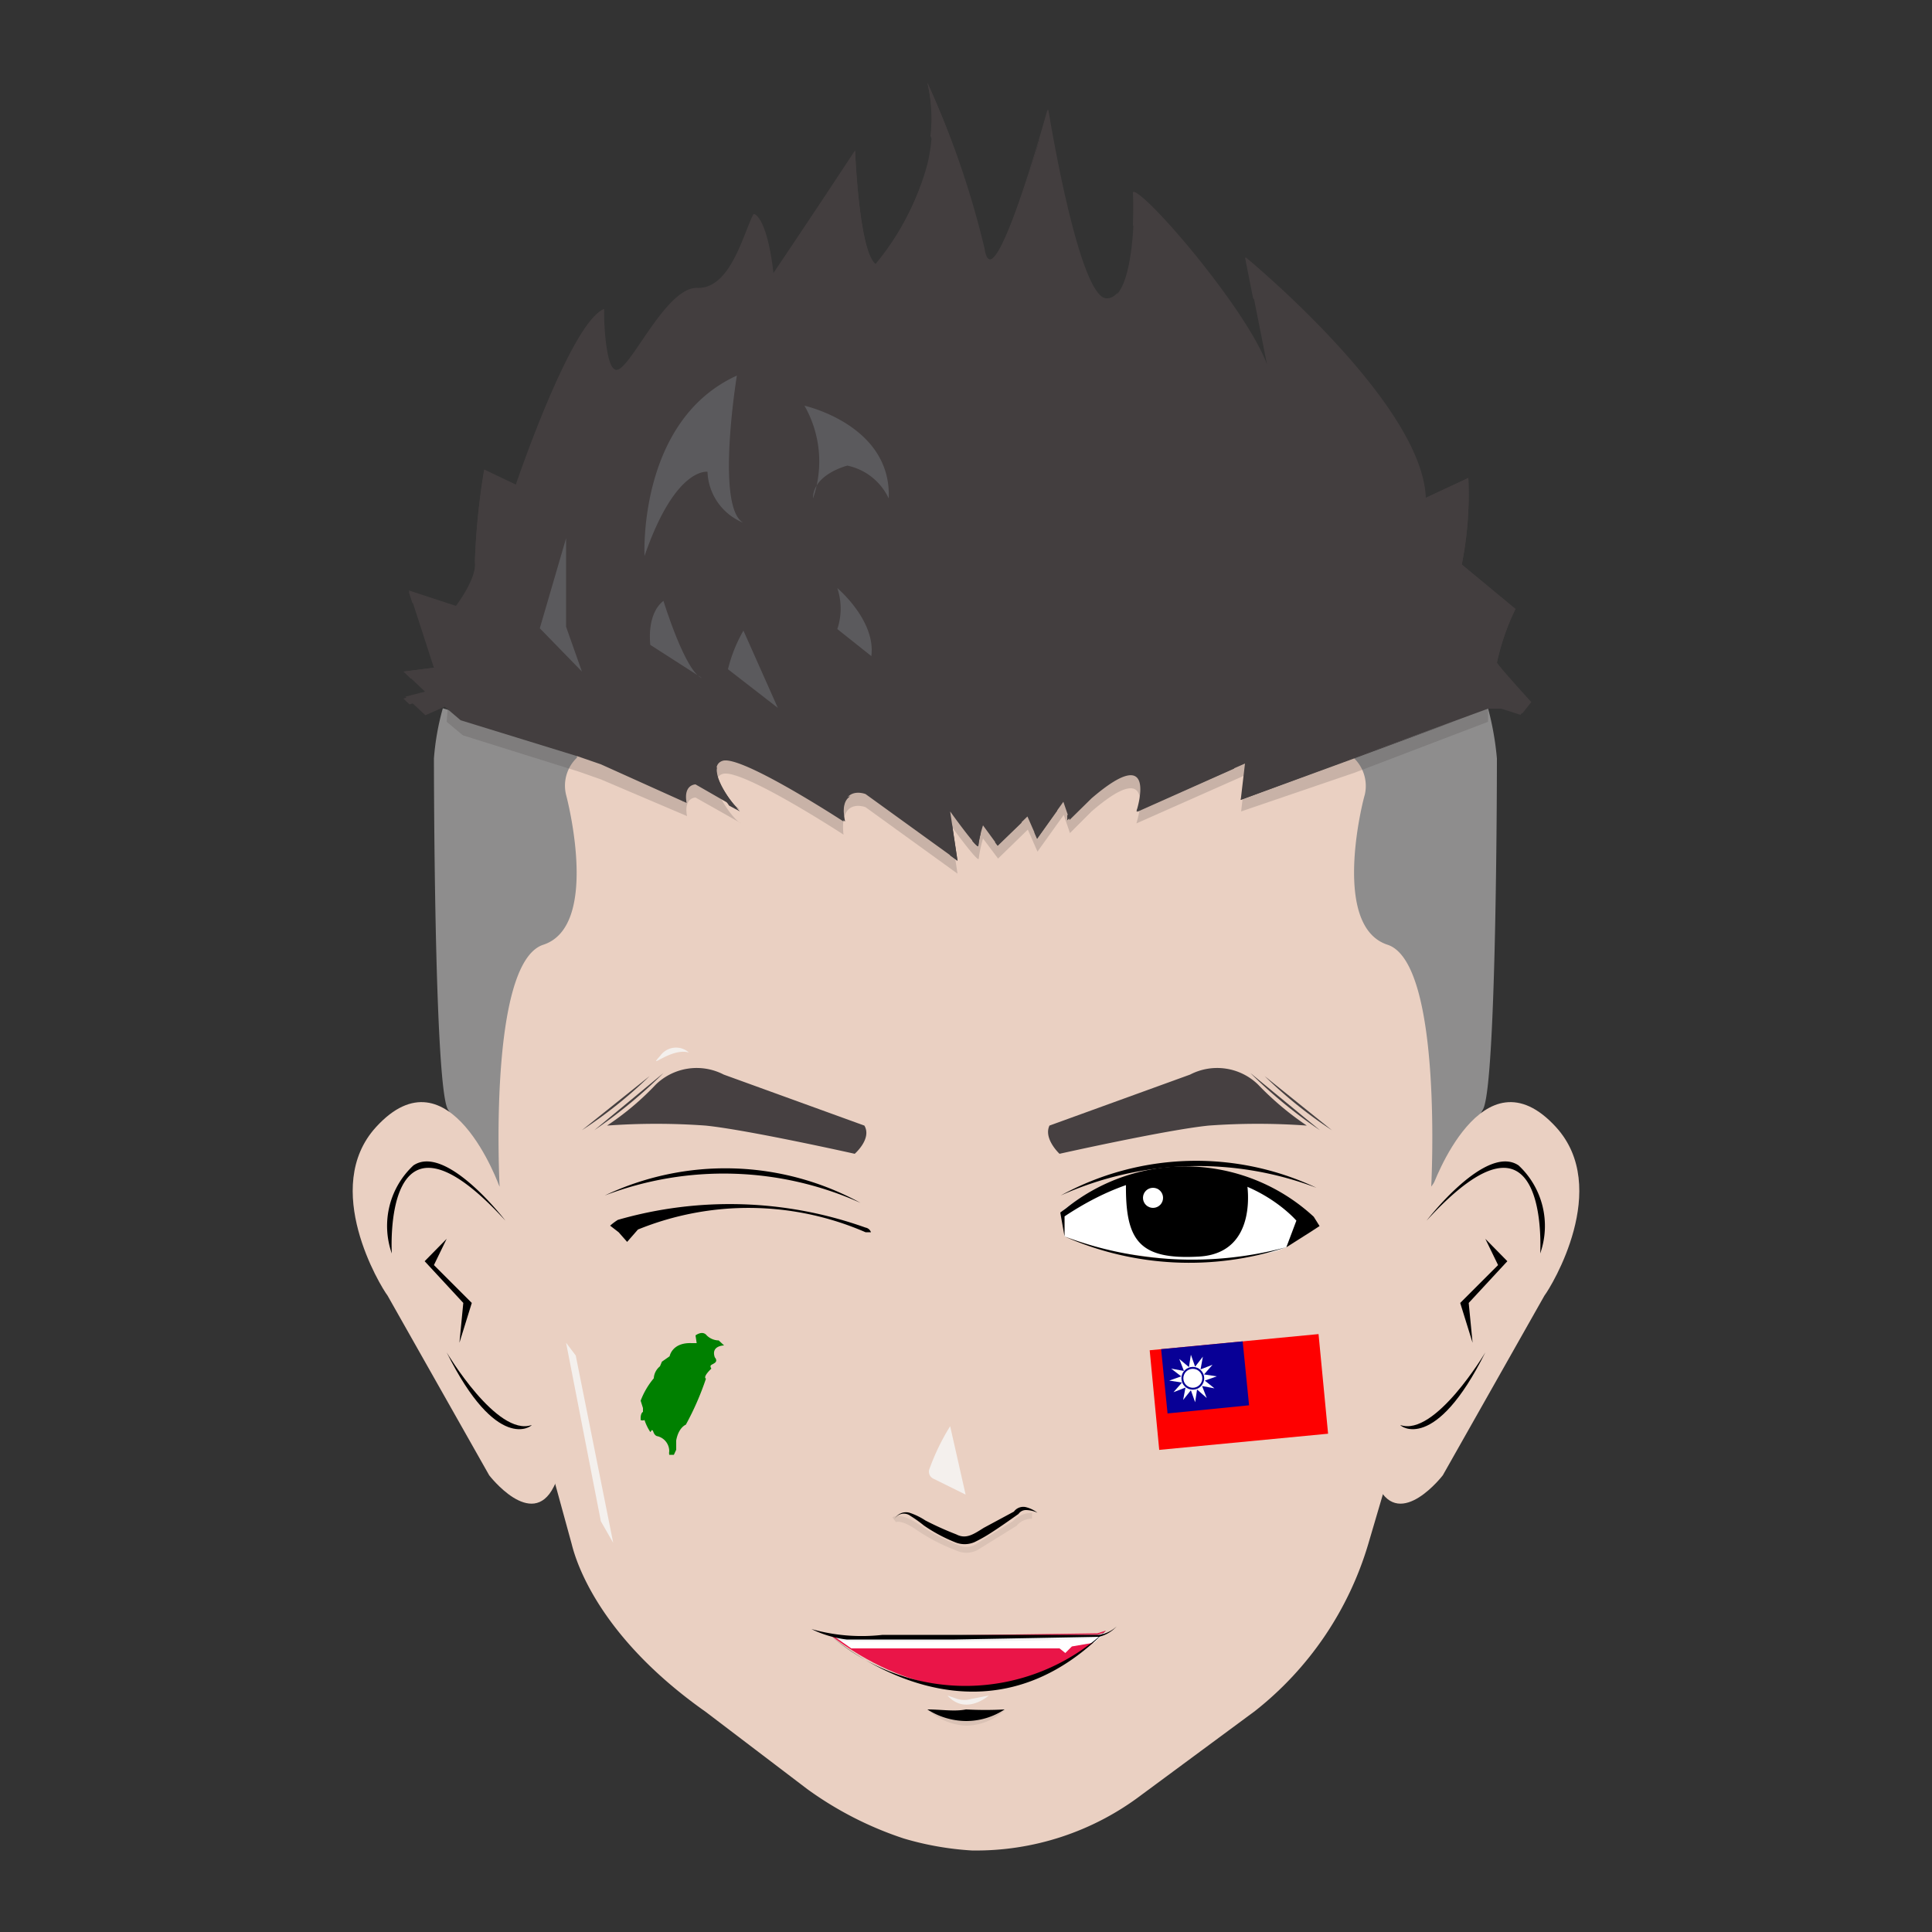 <svg xmlns="http://www.w3.org/2000/svg" xmlns:xlink="http://www.w3.org/1999/xlink" viewBox="0 0 50 50"><rect x="0" y="0" width="50" height="50" fill="#333333" stroke="none"/><defs><style>.cls-1,.cls-12{fill:none;}.cls-2{isolation:isolate;}.cls-3{fill:#ead0c2;}.cls-4{fill:#8e8d8d;}.cls-11,.cls-5,.cls-7{fill:#433e3f;}.cls-5{opacity:0.2;}.cls-11,.cls-12,.cls-13,.cls-5{mix-blend-mode:multiply;}.cls-19,.cls-6{fill:#fff;}.cls-8{fill:#464041;}.cls-9{fill:#f4f0ed;}.cls-10{fill:#5b5a5d;}.cls-12{stroke:#000;stroke-width:0.15px;}.cls-12,.cls-19{stroke-miterlimit:10;}.cls-12,.cls-13{opacity:0.07;}.cls-14{fill:#ea1548;}.cls-15{fill:#7f7f7f;opacity:0.11;}.cls-16{clip-path:url(#clip-path);}.cls-17{fill:#fe0000;}.cls-18{fill:#080096;}.cls-19{stroke:#080096;stroke-width:0.05px;}.cls-20{fill:green;}</style><clipPath id="clip-path"><rect class="cls-1" x="29.87" y="34.72" width="4.49" height="2.59" transform="translate(-3.29 3.23) rotate(-5.47)"/></clipPath></defs><g class="cls-2"><g id="圖層_2" data-name="圖層 2"><path class="cls-3" d="M12.87,32.94l1.92,7c.05.18.49,2.26,3.47,4.36l2.63,2a9.1,9.1,0,0,0,2.5,1.28,7.81,7.81,0,0,0,1.76.31,7.08,7.08,0,0,0,4.38-1.43l2.95-2.18a8.62,8.62,0,0,0,2.93-4.32L37.46,33a.91.91,0,0,0,0-.23V26.44L37,21.34c0-.43-.92-3.16-1.43-3.22l-12.89.8H16.62c-.44,0-1.78-.6-2-.26L12.52,25.7l0,.09-.28,5.33a.66.66,0,0,0,.06.34l.56,1.39A.16.16,0,0,1,12.87,32.94Z"/><path class="cls-4" d="M11.23,19.63s0,8.44.36,9.08a23,23,0,0,0,1.34,2s-.31-5.79,1.13-6.26.66-3.62.59-3.88a1,1,0,0,1,.27-.95c.27-.23-3.46-1.29-3.46-1.29A6.64,6.64,0,0,0,11.23,19.63Z"/><path class="cls-4" d="M38.74,19.63s0,8.44-.36,9.08-1.34,2-1.34,2,.31-5.79-1.13-6.26-.67-3.62-.59-3.88a1,1,0,0,0-.28-.95c-.26-.23,3.47-1.29,3.47-1.29A7.54,7.54,0,0,1,38.74,19.63Z"/><path class="cls-5" d="M38.13,17.59l.38.38v.71L35.05,20,32.12,21l.11-.94-2.82,1.25S30,19.49,28.25,21l-.56.56-.16-.47-.68.95-.25-.57-.77.75-.39-.52a3.39,3.39,0,0,0-.11.52c0,.14-.74-.88-.74-.88l.19,1.27L22.4,20.89s-.68-.27-.57.71c0,0-2.65-1.73-3.13-1.57s.25,1.16.46,1.27S18,20.64,18,20.64s-.31,0-.22.48l-2.23-.95-.57-.2-3-.94-.42-.35.1-1.3"/><path class="cls-6" d="M27.55,31.43V32l1.16.39s1.82.24,2.07.25,1.83-.15,1.91-.19.22,0,.59-.17l.65-.42a1.4,1.4,0,0,0,0-.32,4.91,4.91,0,0,0-6.41-.22Z"/><path d="M32.27,30.61s.33,1.82-1.24,1.91-1.91-.43-1.89-1.91A3.58,3.58,0,0,1,32.27,30.61Z"/><path d="M27.55,32v-.52c3.77-2.51,6,.11,6,.11l-.26.69.63-.4,0,0,.23-.15L34,31.49a4.91,4.91,0,0,0-6.41-.22l-.15.11Z"/><path d="M27.55,32a9.39,9.39,0,0,0,5.73.28A8,8,0,0,1,27.55,32Z"/><path class="cls-7" d="M11.23,17.28l-.65-2,1.22.4s.56-.73.49-1.16a18.06,18.06,0,0,1,.24-2.37l.82.39S14.77,8.34,15.63,8c0,0,0,1.42.3,1.61s1.28-2.14,2.14-2.11S19.26,6,19.52,5.54c0,0,.33.06.5,1.55l2.11-3.2s.1,2.61.53,2.94A6.81,6.81,0,0,0,24,4.25a4.53,4.53,0,0,0,0-2.11,23.19,23.19,0,0,1,1.48,4.29c.23,1.52,1.65-3.6,1.65-3.6s.76,4.75,1.48,4.89.76-2.21.73-2.68,2.87,2.84,3.45,4.39l-.55-2.77s4.58,3.76,4.66,6.23L38,12.37a9.24,9.24,0,0,1-.17,2.24l1.39,1.15a6.11,6.11,0,0,0-.48,1.39c.08.13.84,1.06.84,1.06l-.23.29-.5-.16h-.34L35,19.63,32.11,20.7l.11-.94L29.41,21s.61-1.86-1.16-.34l-.57.56-.16-.47-.68.95-.25-.57-.77.75-.38-.52a3.15,3.15,0,0,0-.12.52c0,.14-.73-.88-.73-.88l.19,1.27L22.4,20.55s-.68-.27-.57.71c0,0-2.65-1.73-3.13-1.57s.25,1.16.45,1.27L18,20.3s-.32,0-.23.48l-2.22-1-.58-.2-3.05-.94-.41-.35-.5.22-.52-.48L11,17.9l-.55-.52Z"/><path d="M24,44.24c.36,0,.7.06,1,0a9.21,9.21,0,0,0,1,0,1.81,1.81,0,0,1-1,.3A1.88,1.88,0,0,1,24,44.24Z"/><path d="M23.14,39.33a.34.34,0,0,1,.4-.18,1.74,1.74,0,0,1,.41.2,8.16,8.16,0,0,0,.8.36c.25.13.44,0,.71-.17l.78-.42,0,0a.3.3,0,0,1,.33-.11.82.82,0,0,1,.28.14.73.73,0,0,0-.29-.07.23.23,0,0,0-.2.1h0l0,0c-.24.17-.48.34-.73.5a3.76,3.76,0,0,1-.41.23.64.64,0,0,1-.51,0,4.11,4.11,0,0,1-.8-.43,3.31,3.31,0,0,0-.35-.25A.28.28,0,0,0,23.14,39.33Z"/><path class="cls-3" d="M12.93,30.72s-1.29-3.64-3.2-1.55c-1.43,1.57.11,4.11.3,4.36l2.63,4.65s1.1,1.43,1.67.3.2-.67.2-.67Z"/><path class="cls-8" d="M22.37,29.13l-3.64-1.32a1.52,1.52,0,0,0-1.76.26,7.18,7.18,0,0,1-1.26,1.06,17.7,17.7,0,0,1,2.55,0c1.09.11,3.86.73,3.86.73S22.57,29.47,22.37,29.13Z"/><path class="cls-8" d="M16.81,27.85a11.61,11.61,0,0,1-1.75,1.4"/><path class="cls-8" d="M17.17,27.77a12.61,12.61,0,0,1-1.79,1.48"/><circle class="cls-6" cx="29.84" cy="31" r="0.26"/><path d="M13.08,31.59s-1.53-2-2.38-1.43a2.14,2.14,0,0,0-.56,2.28S9.87,28.08,13.08,31.59Z"/><path d="M11.56,35s1.3,2.19,2.2,1.88C13.76,36.91,12.86,37.61,11.56,35Z"/><path class="cls-8" d="M27.16,29.13l3.64-1.32a1.52,1.52,0,0,1,1.76.26,7.66,7.66,0,0,0,1.26,1.06,17.55,17.55,0,0,0-2.54,0c-1.09.11-3.86.73-3.86.73S27,29.47,27.16,29.13Z"/><path class="cls-8" d="M32.73,27.85a11.44,11.44,0,0,0,1.74,1.4"/><path class="cls-8" d="M32.36,27.77a12.23,12.23,0,0,0,1.8,1.48"/><path class="cls-9" d="M24.59,36.91l.4,1.77-.83-.41a.2.2,0,0,1-.1-.27A5.79,5.79,0,0,1,24.59,36.91Z"/><polygon class="cls-9" points="14.9 35.08 15.87 39.93 15.55 39.37 14.65 34.75 14.9 35.08"/><path class="cls-9" d="M17.83,27.24a.5.5,0,0,0-.74.08C16.72,27.73,17.37,27.1,17.83,27.24Z"/><polygon points="11.56 32.06 11.23 32.74 12.21 33.72 11.89 34.75 11.99 33.72 10.99 32.64 11.56 32.06"/><polygon class="cls-10" points="14.65 13.93 14.65 16.22 15.06 17.38 13.97 16.26 14.65 13.93"/><path class="cls-10" d="M16.68,14.39s-.18-3.5,2.39-4.67c0,0-.56,3.42.17,3.81a1.48,1.48,0,0,1-.93-1.32S17.48,12.07,16.68,14.39Z"/><path class="cls-10" d="M20.82,10.5S23.08,11,23,12.9a1.53,1.53,0,0,0-1.07-.85s-.89.22-.89.85A2.91,2.91,0,0,0,20.82,10.5Z"/><path class="cls-10" d="M21.67,15.22s1,.84.88,1.76l-.88-.7A1.68,1.68,0,0,0,21.67,15.22Z"/><path class="cls-10" d="M17.17,15.55s.57,1.86,1,2l-1.34-.86S16.72,15.9,17.17,15.55Z"/><path class="cls-10" d="M19.24,16.32l.89,2-1.29-1A3.81,3.81,0,0,1,19.24,16.32Z"/><path class="cls-11" d="M18.56,19.85c-.2.19.07.67.31,1l.28.15C19,20.87,18.47,20.18,18.56,19.85Z"/><polygon class="cls-11" points="11.3 17.48 11.01 16.6 11.23 17.28 10.44 17.38 10.63 17.56 11.3 17.48"/><path class="cls-11" d="M17.76,20.45a.33.33,0,0,0-.08.31l0,0A.45.45,0,0,1,17.76,20.45Z"/><path class="cls-11" d="M29.32,5.83a15.62,15.62,0,0,1,3.14,4.11l-.35-1.72C31.06,6.61,29.29,4.68,29.32,5,29.33,5.18,29.33,5.48,29.32,5.83Z"/><path class="cls-11" d="M11.86,15.93s.55-.7.48-1.11a16.8,16.8,0,0,1,.24-2.28l.81.38s1.39-4,2.23-4.4c0,0,0,1.36.29,1.55S17.18,8,18,8s1.17-1.36,1.42-1.83c0,0,.33.06.49,1.49L22,4.62s.1,2.51.52,2.82A6.42,6.42,0,0,0,23.83,5c0-.12,0-.23.05-.34a7.35,7.35,0,0,1-1.22,2.2c-.43-.33-.53-2.94-.53-2.94L20,7.09c-.17-1.49-.5-1.55-.5-1.55-.26.49-.59,1.94-1.45,1.91s-1.81,2.31-2.14,2.11S15.63,8,15.63,8c-.86.39-2.28,4.58-2.28,4.58l-.82-.39a18.06,18.06,0,0,0-.24,2.37c.07.43-.49,1.16-.49,1.16l-1.22-.4.09.28Z"/><path class="cls-11" d="M22,20.61c-.14,0-.27.19-.25.57l.12.08C21.79,20.89,21.86,20.7,22,20.61Z"/><path class="cls-11" d="M24.08,3.52a18.19,18.19,0,0,1,1.2,3.54c.22,1.46,1.62-3.45,1.62-3.45s.74,4.56,1.46,4.69c.28,0,.45-.29.56-.73a.35.35,0,0,1-.33.15c-.72-.14-1.48-4.89-1.48-4.89S25.69,8,25.46,6.43A23.19,23.19,0,0,0,24,2.14,4.1,4.1,0,0,1,24.08,3.52Z"/><polygon class="cls-11" points="11.06 18.07 10.9 17.93 10.44 18.08 10.6 18.23 11.06 18.07"/><polygon class="cls-11" points="34.69 19.73 32.12 20.66 32.11 20.7 35.04 19.63 37.69 18.65 34.69 19.73"/><path class="cls-11" d="M28,20.73l-.38.37,0,.13.57-.56a3.38,3.38,0,0,1,.7-.5A2.17,2.17,0,0,0,28,20.73Z"/><path class="cls-11" d="M31.92,19.86l-2.49,1.08,0,.07,2.51-1.12Z"/><path class="cls-11" d="M38.74,17.15a6.11,6.11,0,0,1,.48-1.39l-1.39-1.15A9.24,9.24,0,0,0,38,12.37l-1.12.52c-.08-2.47-4.66-6.23-4.66-6.23l.21,1.06c1.18,1,4,3.67,4.07,5.55l1.09-.51a8.93,8.93,0,0,1-.16,2.16L38.79,16a5.59,5.59,0,0,0-.47,1.33c.08.12.83,1,.83,1l0,.05.25.08.23-.29S38.82,17.28,38.74,17.15Z"/><path class="cls-11" d="M24.42,21.06l.17,1.08.19.14-.14-.93Z"/><polygon class="cls-11" points="27.3 20.82 26.77 21.55 26.84 21.71 27.36 20.98 27.3 20.82"/><path class="cls-11" d="M25.25,21.41l-.09.35c.09.11.16.17.16.13a1.72,1.72,0,0,1,.06-.32Z"/><polygon class="cls-11" points="26.39 21.19 25.75 21.8 25.82 21.89 26.44 21.29 26.39 21.19"/><path class="cls-3" d="M37.07,30.72s1.29-3.64,3.2-1.55c1.43,1.57-.11,4.11-.3,4.36l-2.63,4.65s-1.1,1.43-1.67.3-.2-.67-.2-.67Z"/><path d="M36.92,31.59s1.53-2,2.38-1.43a2.14,2.14,0,0,1,.56,2.28S40.13,28.08,36.92,31.59Z"/><path d="M38.44,35s-1.3,2.19-2.2,1.88C36.24,36.91,37.14,37.61,38.44,35Z"/><polygon points="38.44 32.06 38.77 32.74 37.79 33.72 38.11 34.75 38.01 33.72 39.01 32.64 38.44 32.06"/><path d="M34.07,30.74a7.29,7.29,0,0,0-6.62.2A8.65,8.65,0,0,1,34.07,30.74Z"/><path class="cls-12" d="M23.14,39.33s.16-.12.62.2a4.72,4.72,0,0,0,1,.52.55.55,0,0,0,.5,0l1-.62a.58.58,0,0,1,.45-.2"/><g class="cls-13"><path d="M24,44.24a2.18,2.18,0,0,0,1,.27,1.84,1.84,0,0,0,1-.25,1.49,1.49,0,0,1-1,.4A1.59,1.59,0,0,1,24,44.24Z"/></g><path class="cls-14" d="M21.45,42.29l.5.07,6.45-.09.22-.07S25.69,45.5,21.45,42.29Z"/><path d="M16.51,31.82a7.6,7.6,0,0,1,5.89.07h0l.14,0a.18.18,0,0,0-.14-.12,10.46,10.46,0,0,0-6.41-.2,1.49,1.49,0,0,0-.2.15l.22.17.22.25Z"/><path class="cls-9" d="M24.52,43.88l.26.09a.63.63,0,0,0,.35,0l.46-.09S25,44.41,24.52,43.88Z"/><path d="M15.65,30.94a7.28,7.28,0,0,1,6.62.19A8.64,8.64,0,0,0,15.65,30.94Z"/><path class="cls-6" d="M22.57,42.66s4.27,0,4.85,0l.15.12.17-.17.58-.1.3-.27-.22.07L22,42.36l-.5-.07.53.37h.21"/><path class="cls-15" d="M21.76,42.47s6.44.05,6.68-.11l.18-.16-.22.07L22,42.36l-.5-.07S21.64,42.47,21.76,42.47Z"/><path d="M21.45,42.29s3.73,3.41,7.17-.09A5.33,5.33,0,0,1,21.45,42.29Z"/><path d="M21,42.16a4.76,4.76,0,0,0,1.84.15l1.87,0,3.73,0h0a.83.83,0,0,0,.46-.22.9.9,0,0,1-.46.27h0l-3.73.07h-2.8A2.82,2.82,0,0,1,21,42.16Z"/><g class="cls-16"><rect class="cls-17" x="29.9" y="34.24" width="4.4" height="4.4" transform="translate(-3.33 3.23) rotate(-5.47)"/><rect class="cls-18" x="29.8" y="34.35" width="2.11" height="2.11" transform="matrix(1, -0.1, 0.1, 1, -3.23, 3.1)"/><polygon class="cls-6" points="30.82 35.06 30.93 35.37 31.13 35.11 31.07 35.44 31.38 35.32 31.16 35.57 31.49 35.62 31.18 35.73 31.43 35.93 31.11 35.87 31.23 36.18 30.98 35.96 30.93 36.29 30.82 35.98 30.62 36.23 30.68 35.91 30.37 36.03 30.59 35.78 30.26 35.73 30.57 35.62 30.31 35.42 30.64 35.48 30.52 35.17 30.77 35.38 30.82 35.06"/><circle class="cls-19" cx="30.87" cy="35.67" r="0.27"/></g><path class="cls-20" d="M18.27,35.68a7.31,7.31,0,0,1-.52,1.19s-.19.07-.25.41l0,.24-.06.13h-.12a.26.26,0,0,1,0-.09.4.4,0,0,0-.3-.39s-.07,0-.11-.11-.06,0-.08,0l0,0a1.26,1.26,0,0,1-.15-.31.12.12,0,0,1-.1,0s0,0,0,0,0,0,0-.06,0,0,0,0,0-.12.06-.15l0-.1-.06-.19a2,2,0,0,1,.34-.58.43.43,0,0,1,.16-.31l.05-.12.2-.14s.06-.36.57-.34c0,0,.05,0,.13,0h0L18,34.56s.18-.14.29,0a.45.45,0,0,0,.31.13l.14.13s-.35,0-.24.31c0,0,.08.08,0,.14s-.15.05-.09.15h0S18.18,35.63,18.27,35.68Z"/></g></g></svg>